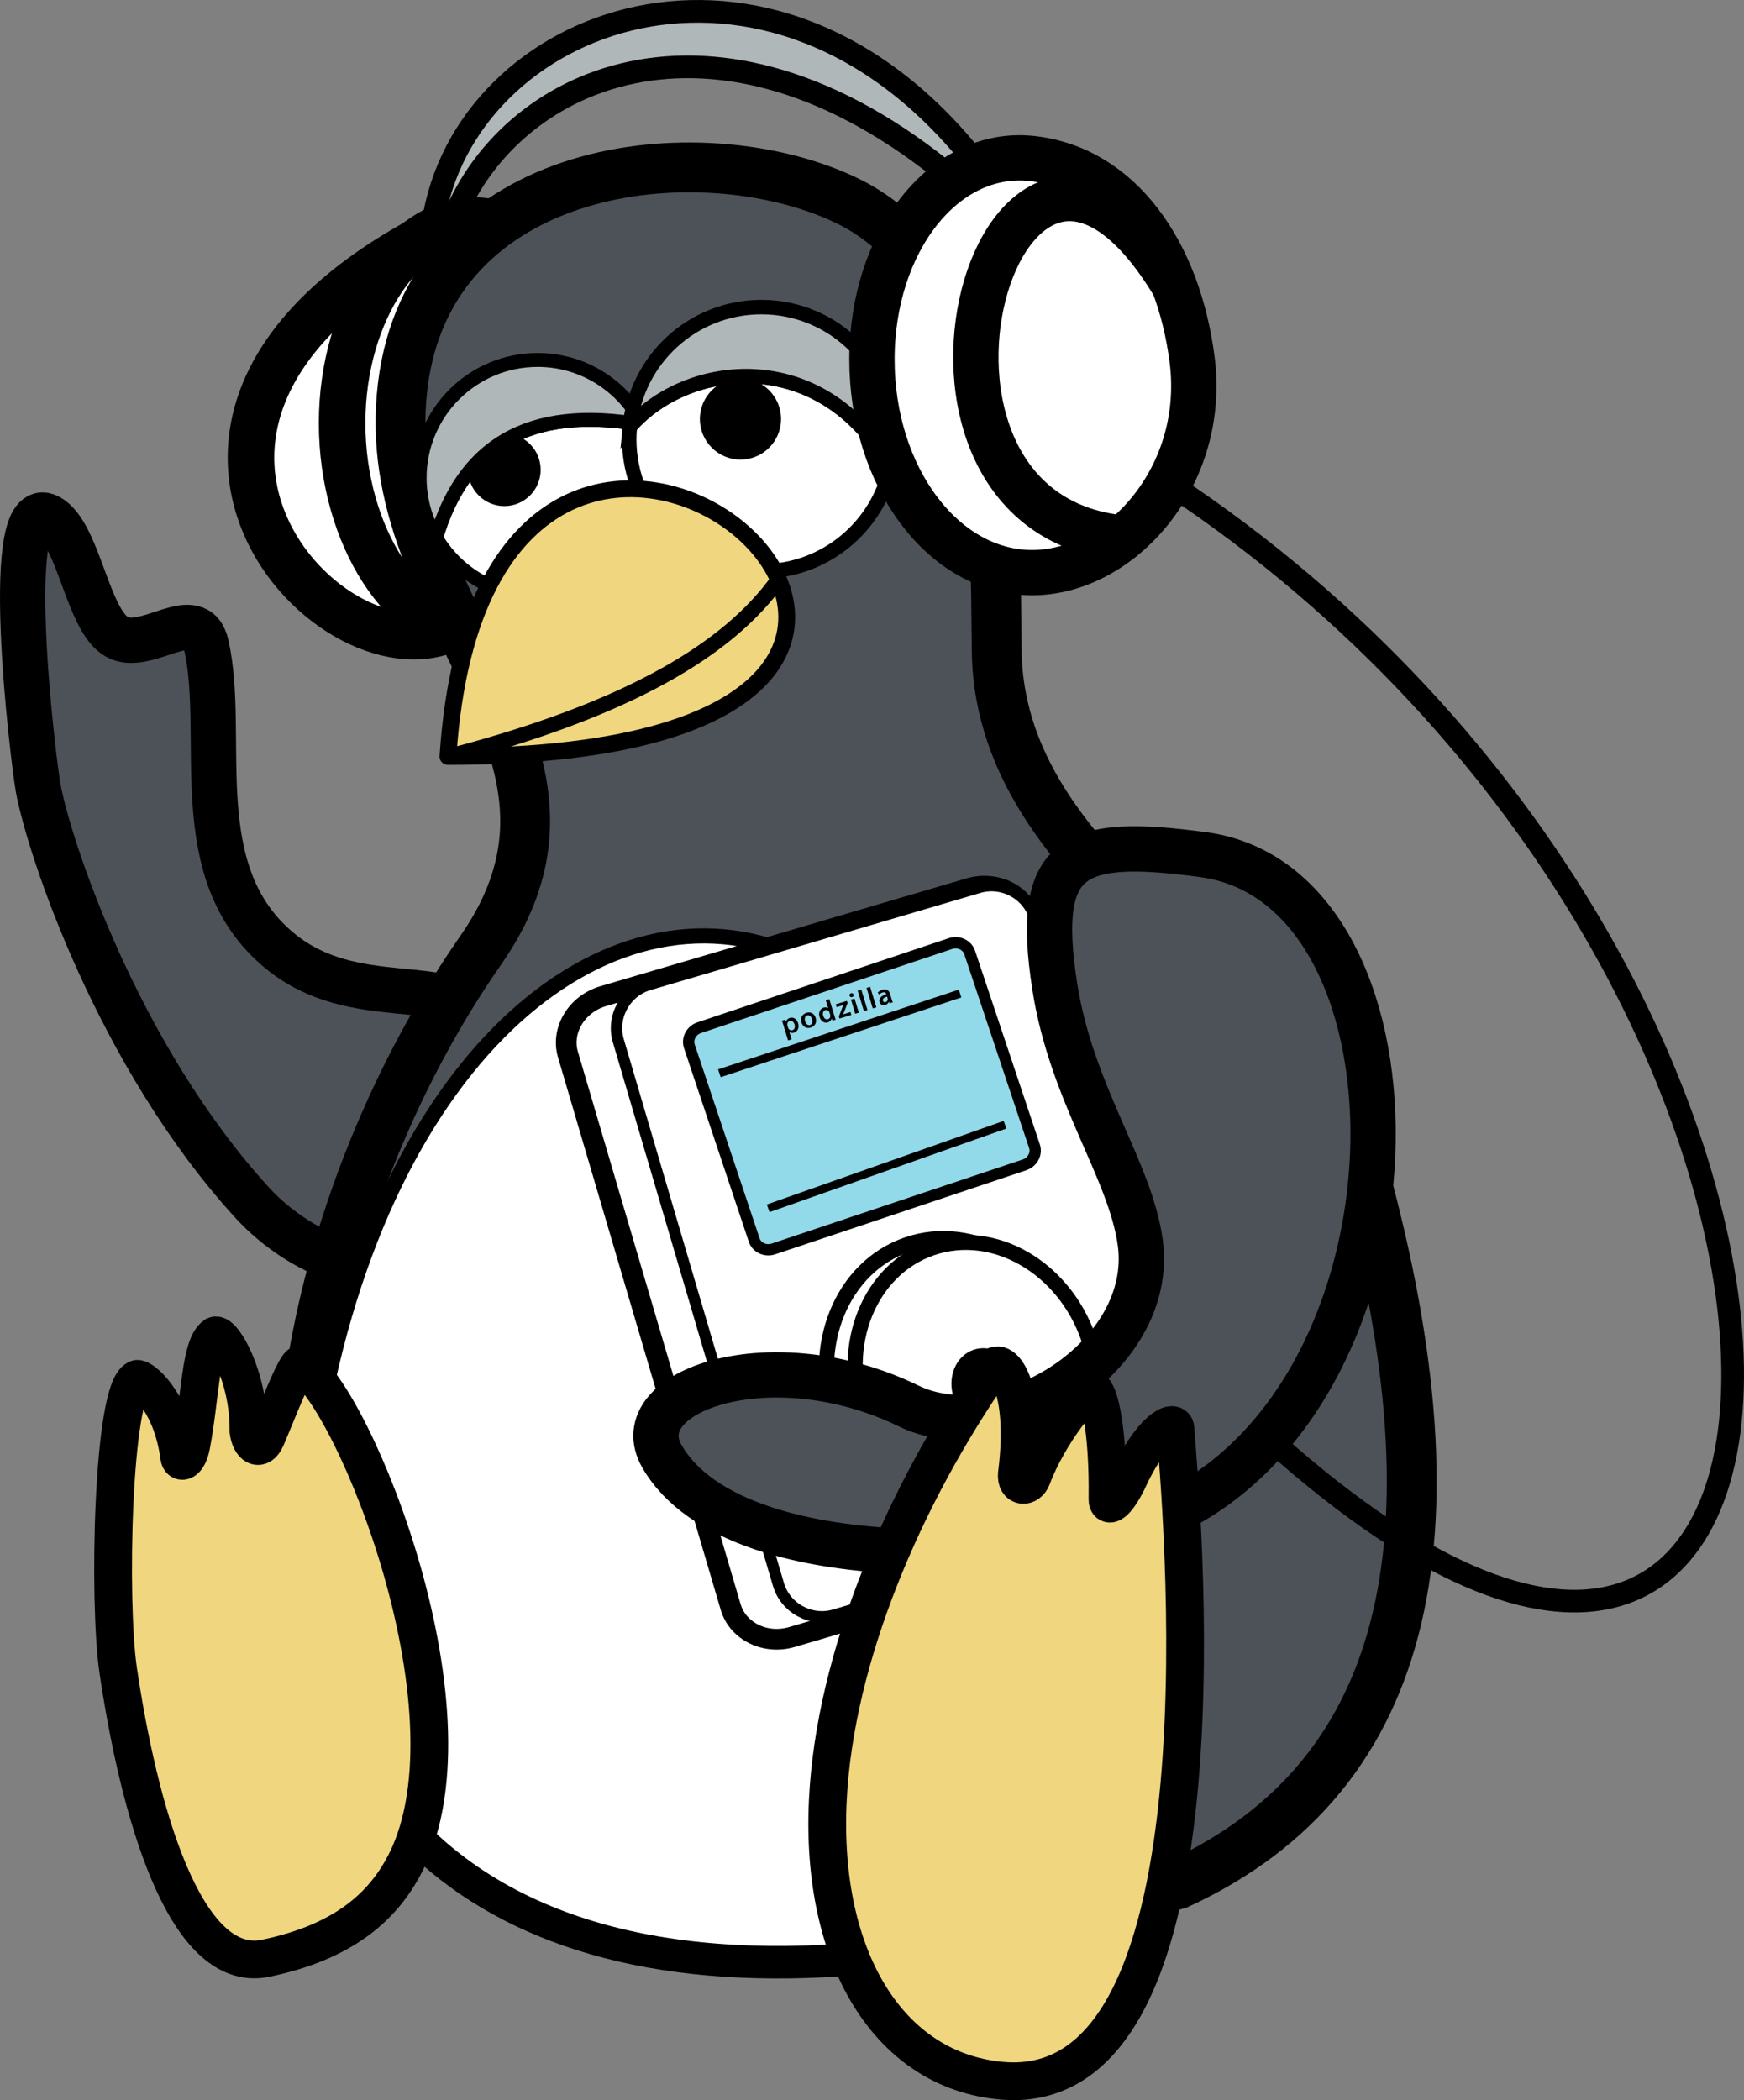 <?xml version="1.0" encoding="UTF-8" standalone="no"?>
<!-- Created with Inkscape (http://www.inkscape.org/) -->
<svg
   xmlns:svg="http://www.w3.org/2000/svg"
   xmlns="http://www.w3.org/2000/svg"
   version="1.0"
   width="305.963"
   height="368.406"
   viewBox="0 0 305.963 368.406"
   id="Body"
   xml:space="preserve"><rect x="0" y="0" width="305.963" height="368.406" fill="#808080" stroke="none"/><defs
   id="defs83" />
<g
   id="g3">
	<path
   d="M 79.251,39.305 C 12.344,71.502 57.391,120.596 79.181,110.17"
   style="fill:#ffffff;stroke:#000000;stroke-width:8.171;stroke-linecap:round"
   id="path5" />
	<path
   d="M 105.087,74.746 C 105.087,94.657 95.298,110.794 83.227,110.794 C 71.153,110.794 60.021,94.134 60.021,74.225 C 60.021,54.316 71.153,38.698 83.227,38.698 C 95.298,38.697 105.087,54.838 105.087,74.746 z "
   style="fill:#ffffff;stroke:#000000;stroke-width:8.171"
   id="path7" />
</g>
<path
   d="M 84.551,178.739 C 78.92,170.791 62.091,177.49 49.11,166.815 C 32.387,153.059 39.836,129.386 36.193,113.157 C 34.499,105.613 25.693,114.621 20.515,111.722 C 15.451,108.886 13.921,94.492 9.034,90.965 C -0.205,84.299 5.873,133.784 6.714,138.33 C 8.632,148.668 20.625,185.033 44.143,210.867 C 52.798,220.374 69.323,228.03 81.422,216.737 C 95.727,203.389 90.182,186.689 84.551,178.739 z "
   style="fill:#4d5259;stroke:#000000;stroke-width:7.949"
   id="Right_Hand_2_" />
<path
   d="M 238.457,202.697 C 230.951,176.201 175.525,156.107 174.864,114.372 C 174.502,91.706 176.066,48.043 148.145,34.988 C 122.642,23.064 75.348,28.37 70.64,67.778 C 65.824,108.09 109.335,130.831 84.329,166.706 C 31.994,241.783 27.802,385.312 206.667,330.511 C 248.383,311.283 256.868,267.68 238.457,202.697 z "
   style="fill:#4d5259;stroke:#000000;stroke-width:8.744"
   id="path10" />
<path
   d="M 53.223,271.8 C 57.218,320.536 92.847,357.607 183.532,336.739 C 207.562,115.509 64.678,121.769 53.223,271.8 z "
   style="fill:#ffffff;stroke:#000000;stroke-width:2.65"
   id="path12" />
<path
   d="M 202.193,82.908 C 337.338,169.472 332.085,353.074 220.796,250.613"
   style="fill:none;stroke:#000000;stroke-width:3.975;stroke-linecap:round"
   id="path14" />
<g
   id="iPod">
	<path
   d="M 209.313,258.013 C 210.578,262.281 207.796,266.887 203.141,268.262 L 138.933,287.166 C 134.278,288.539 129.443,286.171 128.187,281.909 L 99.642,184.988 C 98.386,180.725 101.17,176.117 105.824,174.744 L 170.033,155.834 C 174.685,154.464 179.521,156.832 180.773,161.097 L 209.313,258.013 z "
   style="fill:#ffffff;stroke:#000000;stroke-width:3.629"
   id="path17" />
	<path
   d="M 209.663,256.39 C 210.895,260.579 208.474,265.021 204.281,266.261 L 146.43,283.292 C 142.237,284.53 137.795,282.108 136.56,277.918 L 108.484,182.584 C 107.247,178.392 109.671,173.954 113.863,172.716 L 171.715,155.679 C 175.907,154.444 180.348,156.863 181.586,161.058 L 209.663,256.39 z "
   style="fill:#ffffff;stroke:#000000;stroke-width:1.994"
   id="path19" />
	<g
   id="g21">
		<path
   d="M 181.486,201.066 C 181.93,202.397 181.15,203.868 179.741,204.338 L 135.678,219.092 C 134.272,219.557 132.761,218.857 132.314,217.526 L 120.941,183.541 C 120.494,182.208 121.277,180.739 122.683,180.27 L 166.753,165.519 C 168.156,165.054 169.669,165.751 170.116,167.085 L 181.486,201.066 z "
   style="fill:#92daea;stroke:#000000;stroke-width:1.987"
   id="Screen" />
		<line
   fill="none"
   stroke="#000000"
   stroke-width="1.421"
   x1="134.769"
   y1="211.96"
   x2="176.316"
   y2="197.297"
   id="line24"
   style="fill:none;stroke:#000000;stroke-width:1.421" />
		<line
   fill="none"
   stroke="#000000"
   stroke-width="1.442"
   x1="126.205"
   y1="188.274"
   x2="168.431"
   y2="174.283"
   id="line26"
   style="fill:none;stroke:#000000;stroke-width:1.442" />
		<g
   id="g28">
			<path
   d="M 137.447,179.853 C 137.347,179.527 137.257,179.266 137.176,179.036 L 137.723,178.873 L 137.869,179.243 L 137.879,179.238 C 137.977,178.904 138.22,178.659 138.594,178.548 C 139.161,178.375 139.782,178.719 140.015,179.488 C 140.286,180.383 139.855,180.985 139.29,181.153 C 138.981,181.246 138.683,181.194 138.495,181.034 L 138.485,181.037 L 138.874,182.316 L 138.25,182.502 L 137.447,179.853 z M 138.256,180.279 C 138.275,180.339 138.297,180.393 138.329,180.445 C 138.467,180.679 138.746,180.794 139.01,180.714 C 139.404,180.595 139.538,180.194 139.39,179.706 C 139.259,179.271 138.936,178.979 138.537,179.103 C 138.277,179.178 138.096,179.439 138.12,179.728 C 138.119,179.791 138.125,179.847 138.141,179.896 L 138.256,180.279 z "
   id="path30" />
			<path
   d="M 143.101,178.56 C 143.376,179.467 142.859,180.067 142.231,180.261 C 141.531,180.473 140.848,180.15 140.608,179.362 C 140.361,178.55 140.744,177.893 141.488,177.666 C 142.224,177.441 142.873,177.808 143.101,178.56 z M 141.248,179.15 C 141.392,179.628 141.734,179.918 142.115,179.803 C 142.469,179.692 142.613,179.266 142.46,178.772 C 142.345,178.387 142.037,178 141.613,178.126 C 141.17,178.26 141.124,178.741 141.248,179.15 z "
   id="path32" />
			<path
   d="M 145.497,175.275 L 146.377,178.18 C 146.455,178.436 146.549,178.707 146.609,178.87 L 146.049,179.04 L 145.907,178.658 L 145.895,178.658 C 145.832,178.978 145.585,179.242 145.226,179.35 C 144.637,179.529 144.019,179.166 143.787,178.41 C 143.532,177.583 143.899,176.933 144.493,176.756 C 144.834,176.652 145.118,176.72 145.286,176.866 L 145.296,176.864 L 144.872,175.463 L 145.497,175.275 z M 145.528,177.625 C 145.512,177.576 145.489,177.514 145.464,177.47 C 145.333,177.242 145.076,177.103 144.792,177.189 C 144.393,177.313 144.276,177.737 144.416,178.197 C 144.553,178.646 144.876,178.913 145.273,178.789 C 145.525,178.714 145.697,178.474 145.676,178.186 C 145.675,178.126 145.66,178.065 145.64,177.998 L 145.528,177.625 z "
   id="path34" />
			<path
   d="M 147.168,178.309 L 147.736,176.838 C 147.817,176.65 147.886,176.497 147.974,176.317 L 147.972,176.303 L 146.771,176.668 L 146.619,176.171 L 148.582,175.574 L 148.699,175.957 L 148.14,177.392 C 148.065,177.58 147.993,177.756 147.905,177.924 L 147.907,177.935 L 149.21,177.539 L 149.362,178.035 L 147.278,178.668 L 147.168,178.309 z "
   id="path36" />
			<path
   d="M 149.748,174.468 C 149.805,174.655 149.714,174.843 149.495,174.907 C 149.286,174.971 149.105,174.866 149.045,174.679 C 148.988,174.486 149.087,174.297 149.293,174.232 C 149.508,174.168 149.684,174.277 149.748,174.468 z M 150.04,177.829 L 149.293,175.358 L 149.921,175.167 L 150.668,177.641 L 150.04,177.829 z "
   id="path38" />
			<path
   d="M 150.469,173.768 L 151.097,173.577 L 152.19,177.178 L 151.559,177.366 L 150.469,173.768 z "
   id="path40" />
			<path
   d="M 152.025,173.295 L 152.653,173.104 L 153.744,176.707 L 153.116,176.896 L 152.025,173.295 z "
   id="path42" />
			<path
   d="M 156.419,175.244 C 156.489,175.472 156.566,175.686 156.639,175.828 L 156.076,176.002 L 155.952,175.738 L 155.936,175.743 C 155.84,175.981 155.623,176.198 155.306,176.294 C 154.809,176.443 154.421,176.172 154.308,175.795 C 154.12,175.17 154.577,174.689 155.487,174.417 L 155.476,174.376 C 155.424,174.213 155.28,173.968 154.843,174.097 C 154.6,174.172 154.369,174.325 154.233,174.482 L 153.988,174.113 C 154.14,173.948 154.427,173.743 154.817,173.625 C 155.608,173.387 155.986,173.818 156.148,174.354 L 156.419,175.244 z M 155.628,174.818 C 155.182,174.942 154.791,175.164 154.904,175.542 C 154.979,175.784 155.168,175.85 155.367,175.79 C 155.615,175.712 155.747,175.495 155.752,175.301 C 155.752,175.247 155.742,175.198 155.731,175.156 L 155.628,174.818 z "
   id="path44" />
		</g>
	</g>
	<g
   id="Click_Wheel">
		<path
   d="M 188.204,235.071 C 192.759,248.29 187.134,262.214 175.635,266.181 C 164.135,270.149 151.115,262.653 146.56,249.44 C 142.002,236.221 147.634,222.294 159.133,218.33 C 170.63,214.359 183.647,221.86 188.204,235.071 z "
   style="fill:#ffffff;stroke:#000000;stroke-width:2.65"
   id="path47" />
		<path
   d="M 190.99,234.815 C 195.306,247.34 189.974,260.544 179.08,264.302 C 168.18,268.063 155.84,260.957 151.518,248.434 C 147.198,235.906 152.534,222.703 163.434,218.942 C 174.332,215.186 186.672,222.292 190.99,234.815 z "
   style="fill:#ffffff;stroke:#000000;stroke-width:2.65"
   id="path49" />
		<path
   d="M 178.702,241.354 C 179.945,244.96 178.41,248.76 175.275,249.84 C 172.144,250.923 168.587,248.878 167.344,245.276 C 166.101,241.668 167.644,237.871 170.775,236.785 C 173.913,235.707 177.459,237.753 178.702,241.354 z "
   id="path51" />
	</g>
</g>
<path
   d="M 185.02,172.886 C 187.941,191.871 198.27,205.126 200.038,217.934 C 202.824,238.134 175.746,254.585 159.408,246.635 C 135.405,234.959 109.527,243.965 116.129,255.47 C 129.382,278.567 189.616,273.982 207.544,264.304 C 251.708,240.457 251.103,155.313 211.08,149.918 C 188.111,146.827 181.489,149.923 185.02,172.886 z "
   style="fill:#4d5259;stroke:#000000;stroke-width:7.949"
   id="Left_Hand_2_" />
<path
   d="M 178.397,258.564 C 180.384,243.107 175.686,237.78 174.179,239.954 C 158.65,262.336 146.401,290.636 145.22,316.018 C 143.949,343.357 155.873,363.231 175.747,364.999 C 217.54,368.713 206.883,260.769 206.219,250.612 C 206.101,248.782 201.967,250.612 197.773,259.886 C 195.788,263.862 194.275,264.588 194.296,262.978 C 194.461,250.723 192.804,243.99 191.647,243.768 C 190.486,243.545 184.019,251.302 181.046,259.224 C 180.385,260.994 178.178,260.994 178.397,258.564 z "
   style="fill:#efd67f;stroke:#000000;stroke-width:6.624"
   id="Left_Foot_2_" />
<path
   d="M 46.682,252.27 C 45.577,254.808 43.921,253.596 43.592,251.055 C 43.7,241.45 39.063,233.721 37.738,234.272 C 35.089,236.151 35.195,245.004 33.543,253.596 C 32.99,256.467 31.613,256.858 31.445,255.58 C 30.119,245.536 24.694,241.587 24.048,241.889 C 19.69,243.934 18.97,281.084 20.735,293.011 C 24.267,316.858 32.197,346.536 46.629,343.512 C 60.04,340.705 66.664,334.744 70.512,327.967 C 85.369,301.799 61.882,244.58 52.752,239.351 C 51.982,238.91 48.414,248.29 46.682,252.27 z "
   style="fill:#efd67f;stroke:#000000;stroke-width:6.624"
   id="Right_Foot_2_" />
<g
   id="Right_Eye_2_">
	<path
   d="M 112.789,74.523 C 92.413,70.95 81.27,78.429 76.5,94.338 C 80.102,100.44 86.724,104.544 94.323,104.544 C 105.754,104.544 115.023,95.275 115.023,83.844 C 115.023,80.488 114.208,77.327 112.789,74.523 z "
   style="fill:#ffffff;stroke:#000000;stroke-width:2.443;stroke-linecap:round"
   id="path57" />
	<circle
   cx="88.484"
   cy="82.409"
   r="6.37"
   id="circle59" />
	<path
   d="M 112.789,74.523 C 109.377,67.778 102.398,63.142 94.323,63.142 C 82.888,63.142 73.62,72.408 73.62,83.843 C 73.62,87.676 74.681,91.256 76.499,94.337 C 81.27,78.429 92.413,70.95 112.789,74.523 z "
   style="fill:#b0b7b9;stroke:#000000;stroke-width:2.443;stroke-linecap:round"
   id="path61" />
</g>
<g
   id="Left_Eye_2_">
	<path
   d="M 110.496,74.875 C 110.429,75.593 110.386,76.317 110.386,77.052 C 110.386,89.859 120.766,100.239 133.572,100.239 C 144.696,100.239 153.98,92.402 156.231,81.95 C 144.166,60.499 120.496,63.309 110.496,74.875 z "
   style="fill:#ffffff;stroke:#000000;stroke-width:2.541;stroke-linecap:round"
   id="path64" />
	<path
   d="M 137.026,73.502 C 137.026,77.433 133.838,80.62 129.906,80.62 C 125.973,80.62 122.785,77.433 122.785,73.502 C 122.785,69.568 125.973,66.379 129.906,66.379 C 133.837,66.38 137.026,69.568 137.026,73.502 z "
   id="path66" />
	<path
   d="M 133.571,53.869 C 121.503,53.869 111.595,63.094 110.495,74.875 C 120.495,63.309 144.165,60.499 156.23,81.951 C 156.569,80.371 156.757,78.736 156.757,77.053 C 156.758,64.25 146.377,53.869 133.571,53.869 z "
   style="fill:#b0b7b9;stroke:#000000;stroke-width:2.541;stroke-linecap:round"
   id="path68" />
</g>
<g
   id="Beaker_2_">
	
		<path
   d="M 78.589,132.699 C 85.545,27.039 208.758,132.699 78.589,132.699"
   style="fill:#efd67f;fill-rule:evenodd;stroke:#000000;stroke-width:2.948;stroke-linecap:round"
   id="Peak_2_" />
	<path
   d="M 136.562,101.636 C 127.94,113.819 110.386,124.418 78.589,132.699"
   style="fill:none;stroke:#000000;stroke-width:2.65;stroke-linecap:round"
   id="path72" />
</g>
<path
   d="M 75.94,39.305 C 81.239,2.86 135.228,-17.344 171.228,28.504 L 167.191,31.337 C 125.036,-3.764 88.526,14.121 79.252,39.305 L 75.94,39.305 L 75.94,39.305 z "
   style="fill:#b0b7b9;stroke:#000000;stroke-width:3.975"
   id="path74" />
<g
   id="g76">
	<path
   d="M 209.136,63.057 C 211.782,83.549 196.564,100.452 181.06,100.452 C 165.544,100.452 152.974,83.711 152.974,63.057 C 152.974,42.402 165.642,26.113 181.06,27.811 C 196.563,29.52 206.709,44.262 209.136,63.057 z "
   style="fill:#ffffff;stroke:#000000;stroke-width:7.949"
   id="path78" />
	<path
   d="M 205.972,50.045 C 175.736,-0.253 150.134,89.861 197.005,94.383"
   style="fill:none;stroke:#000000;stroke-width:7.949;stroke-linecap:round"
   id="path80" />
</g>
</svg>